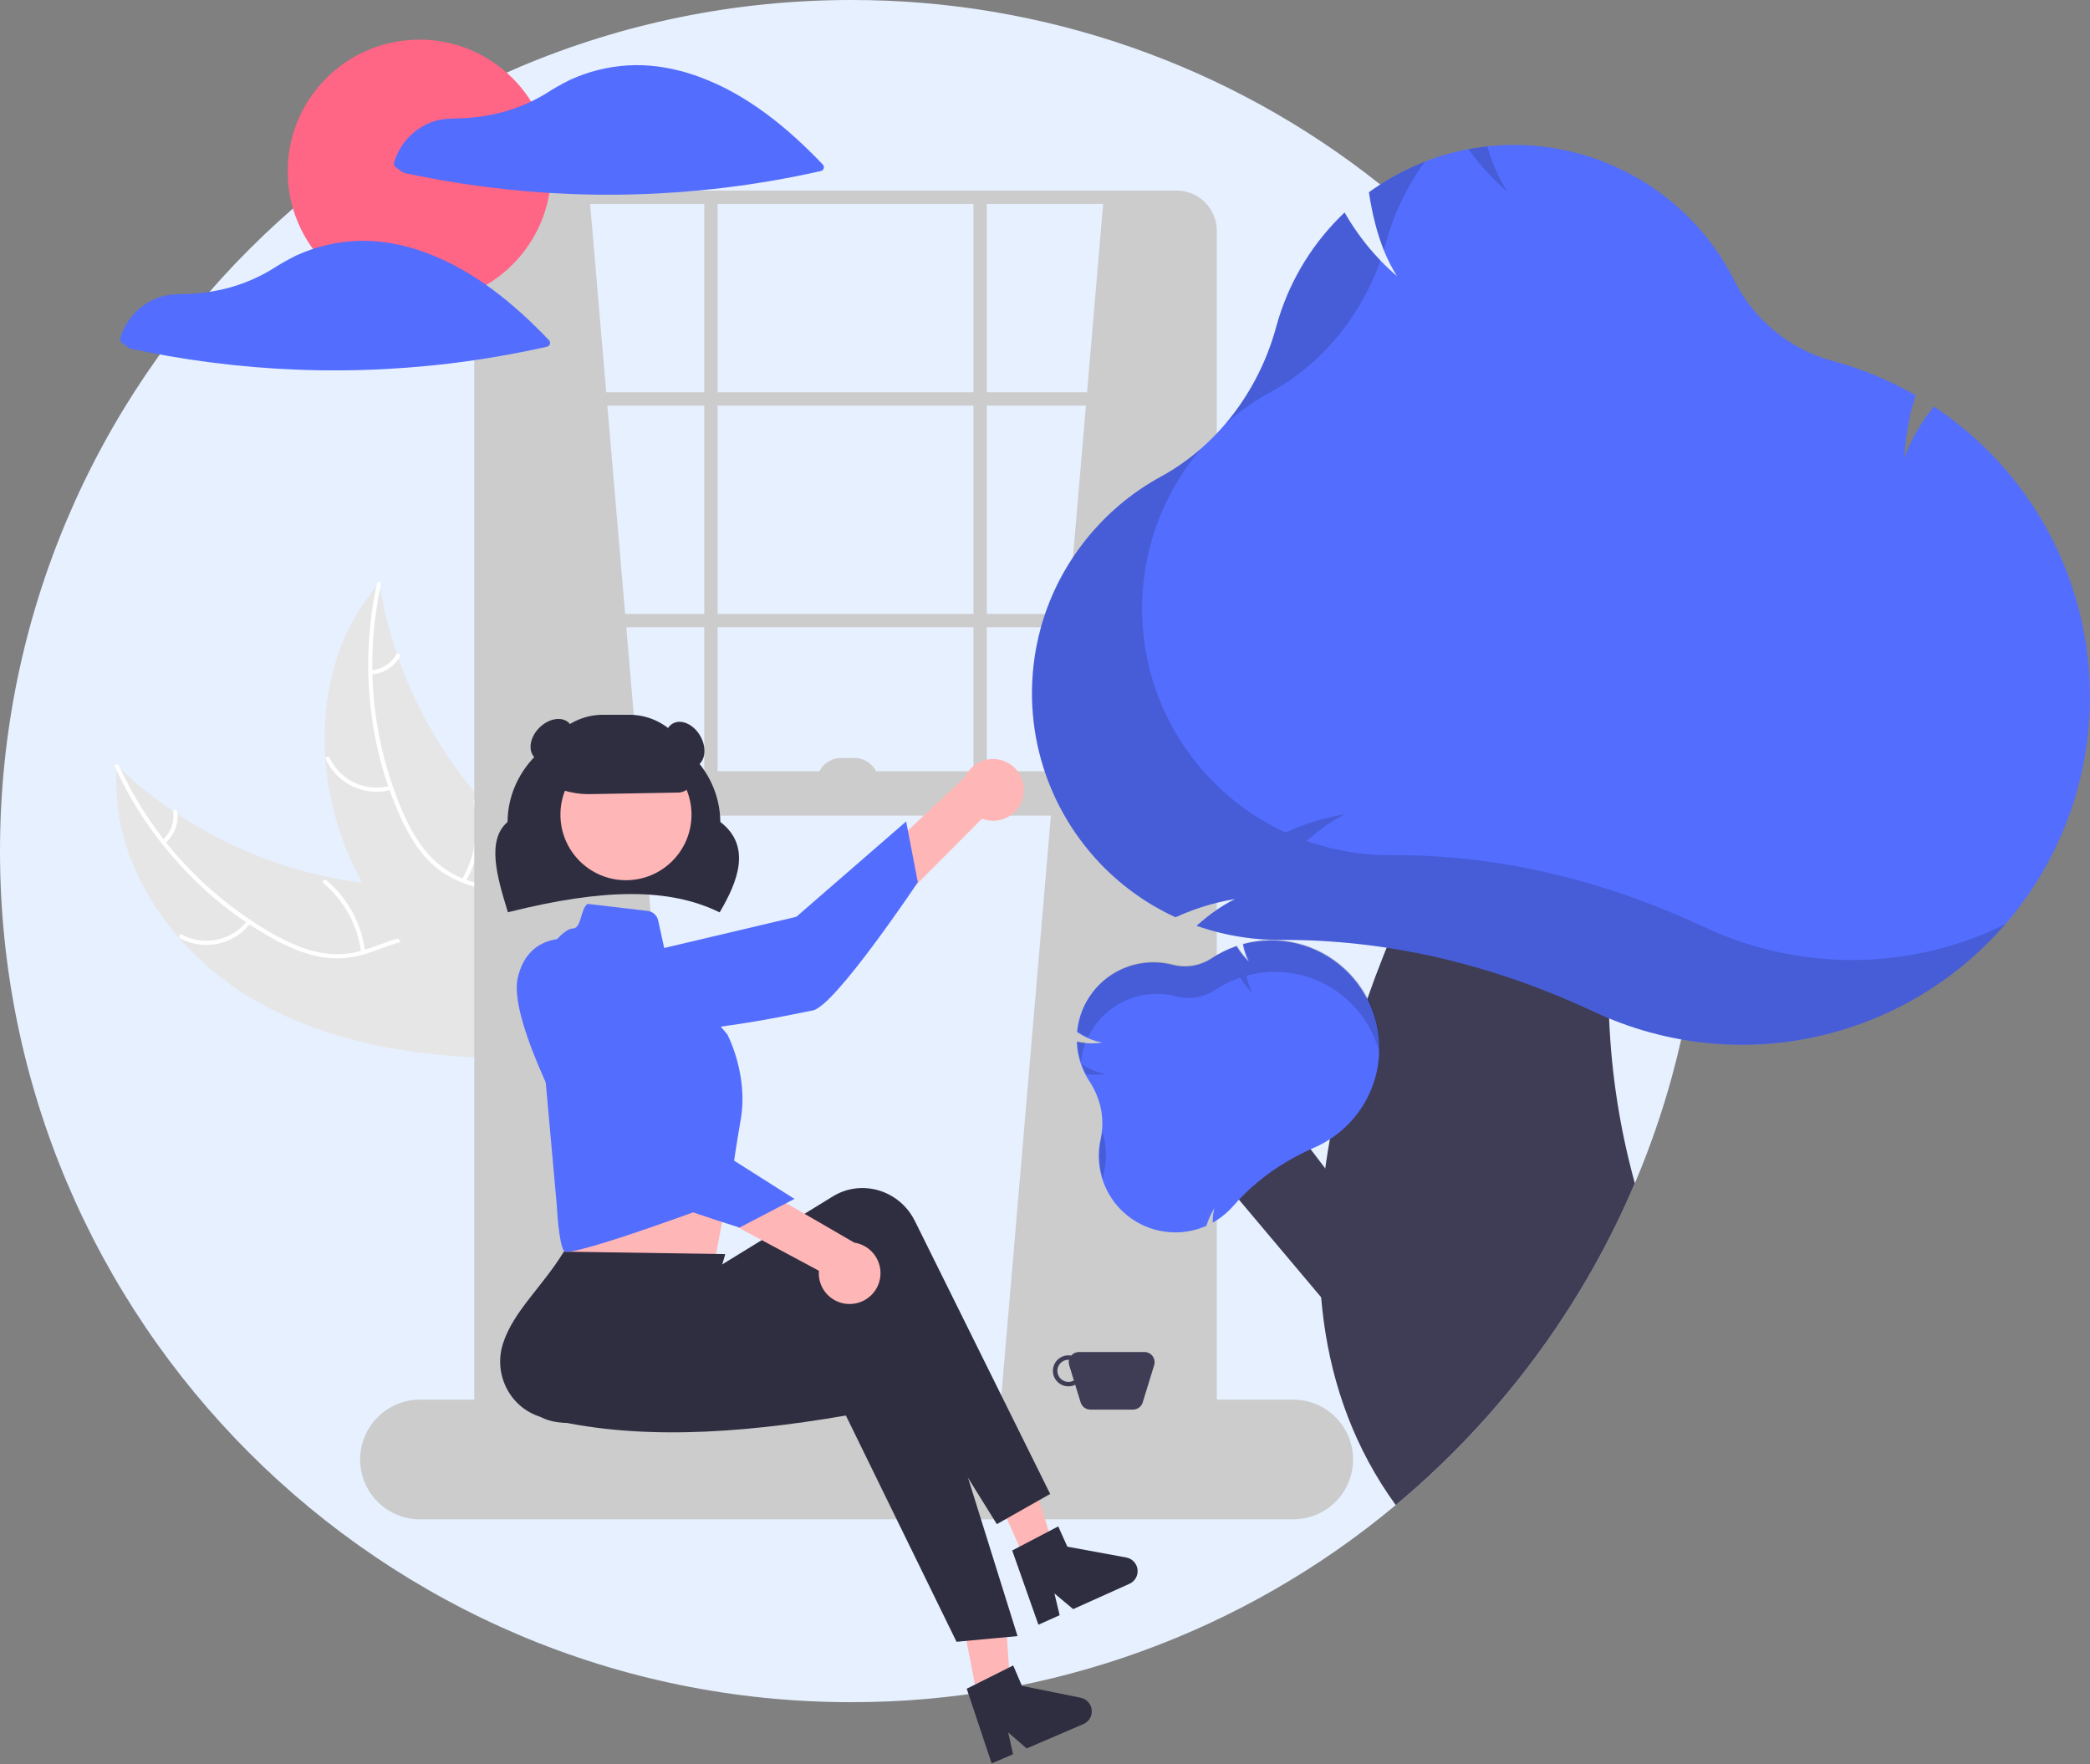<svg width="943" height="796" viewBox="0 0 943 796" fill="none" xmlns="http://www.w3.org/2000/svg">
<rect x="0" y="0" width="943" height="796" fill="#808080" stroke="none"/>
<g clip-path="url(#clip0_1_19)">
<path d="M768 384C768 395.18 767.53 406.247 766.59 417.2C765.85 425.75 764.84 434.223 763.56 442.62C762.2 451.51 760.533 460.293 758.56 468.97V468.98C757.27 474.69 755.853 480.353 754.31 485.97C749.832 502.298 744.263 518.308 737.64 533.89C736.2 537.28 734.713 540.647 733.18 543.99C727.378 556.652 720.881 568.984 713.72 580.93C693.636 614.477 668.566 644.773 639.37 670.78C636.21 673.59 633.007 676.353 629.76 679.07C560.826 736.655 473.822 768.138 384 768C171.92 768 7.62939e-06 596.08 7.62939e-06 384C7.62939e-06 171.92 171.92 4.83666e-05 384 4.83666e-05C470.729 -0.137 554.927 29.22 622.77 83.25C625.95 85.77 629.09 88.347 632.19 90.98C647.318 103.81 661.436 117.784 674.42 132.78H674.43C734.904 202.49 768.137 291.714 768 384Z" fill="#E6F0FE"/>
<path d="M113.356 450.331C76.776 428.559 49.166 387.871 52.751 345.453C86.194 377.462 129.882 396.609 176.084 399.508C193.906 400.561 213.838 399.877 226.957 411.986C235.121 419.52 238.92 430.864 239.544 441.955C240.167 453.046 237.945 464.079 235.735 474.965L236.495 477.632C193.926 477.792 149.937 472.103 113.356 450.331Z" fill="#E6E6E6"/>
<path d="M53.643 345.408C68.3 377.45 92.68 404.059 123.321 421.456C129.908 425.143 136.911 428.31 144.353 429.779C151.618 431.156 159.119 430.561 166.076 428.058C172.611 425.855 179.039 422.844 185.995 422.267C193.327 421.659 200.115 424.488 205.448 429.442C211.973 435.504 215.931 443.549 219.528 451.551C223.522 460.435 227.529 469.727 235.187 476.116C236.114 476.89 234.859 478.285 233.933 477.512C220.61 466.396 218.436 447.78 207.786 434.688C202.817 428.579 195.977 423.931 187.851 424.053C180.745 424.161 174.113 427.26 167.517 429.548C160.59 431.951 153.651 433.079 146.339 432.022C138.858 430.941 131.717 428.041 125.064 424.538C110.038 416.483 96.372 406.116 84.566 393.816C71.015 379.852 59.952 363.674 51.855 345.98C51.355 344.884 53.145 344.319 53.643 345.408H53.643Z" fill="white"/>
<path d="M113.125 416.435C109.508 421.18 104.323 424.484 98.494 425.759C92.666 427.033 86.575 426.194 81.308 423.392C80.244 422.821 81.081 421.141 82.146 421.713C87.046 424.331 92.72 425.112 98.145 423.914C103.57 422.717 108.388 419.619 111.729 415.181C112.457 414.217 113.848 415.477 113.125 416.435L113.125 416.435Z" fill="white"/>
<path d="M162.911 429.612C161.388 417.512 155.361 406.43 146.032 398.576C145.107 397.798 146.362 396.404 147.286 397.18C156.979 405.371 163.228 416.917 164.784 429.512C164.932 430.712 163.057 430.806 162.911 429.612V429.612Z" fill="white"/>
<path d="M73.341 378.972C75.123 377.427 76.494 375.465 77.33 373.26C78.166 371.055 78.441 368.677 78.131 366.34C77.968 365.142 79.843 365.05 80.004 366.24C80.335 368.824 80.028 371.45 79.109 373.888C78.191 376.326 76.69 378.502 74.737 380.226C74.566 380.404 74.334 380.51 74.088 380.523C73.842 380.536 73.6 380.455 73.412 380.296C73.228 380.13 73.117 379.897 73.104 379.649C73.091 379.401 73.176 379.157 73.341 378.972V378.972Z" fill="white"/>
<path d="M171.159 263.275C171.282 264.02 171.405 264.766 171.542 265.518C173.245 275.529 175.759 285.385 179.059 294.989C179.302 295.735 179.56 296.488 179.824 297.226C188.02 320.279 200.425 341.61 216.408 360.134C222.774 367.5 229.692 374.37 237.101 380.686C247.334 389.408 259.123 398.051 265.684 409.312C266.381 410.479 267.006 411.689 267.554 412.933L239.69 476.497C239.554 476.61 239.432 476.73 239.296 476.843L238.3 479.432C237.895 479.133 237.481 478.814 237.076 478.515C236.841 478.342 236.611 478.156 236.376 477.983C236.221 477.864 236.066 477.744 235.919 477.645C235.867 477.605 235.816 477.565 235.779 477.531C235.632 477.432 235.506 477.325 235.374 477.232C233.057 475.456 230.75 473.661 228.45 471.846C228.436 471.84 228.436 471.84 228.428 471.819C210.943 457.947 194.464 442.494 180.853 425.03C180.444 424.505 180.02 423.974 179.623 423.419C173.532 415.513 168.097 407.123 163.373 398.332C160.801 393.509 158.476 388.56 156.405 383.503C151.079 370.425 147.843 356.592 146.817 342.508C144.774 314.434 151.732 286.018 169.765 264.877C170.227 264.336 170.683 263.809 171.159 263.275Z" fill="#E6E6E6"/>
<path d="M171.903 263.772C164.314 298.18 167.76 334.105 181.751 366.443C184.79 373.353 188.475 380.098 193.533 385.752C198.505 391.225 204.852 395.266 211.914 397.456C218.458 399.631 225.403 401.098 231.304 404.825C237.525 408.754 241.241 415.099 242.516 422.266C244.077 431.035 242.393 439.841 240.448 448.396C238.287 457.894 235.893 467.726 238.16 477.437C238.435 478.614 236.593 478.971 236.319 477.796C232.374 460.9 241.846 444.727 241.225 427.862C240.936 419.993 238.273 412.163 231.711 407.369C225.973 403.176 218.812 401.658 212.167 399.513C205.19 397.261 198.97 393.985 193.768 388.738C188.446 383.371 184.49 376.756 181.287 369.954C174.139 354.476 169.469 337.97 167.449 321.041C165.035 301.733 165.943 282.154 170.132 263.152C170.392 261.976 172.161 262.603 171.903 263.772Z" fill="white"/>
<path d="M176.633 356.296C170.889 357.906 164.759 357.423 159.338 354.931C153.917 352.44 149.559 348.102 147.041 342.694C146.535 341.598 148.214 340.76 148.721 341.858C151.056 346.899 155.117 350.939 160.169 353.248C165.222 355.558 170.933 355.986 176.274 354.454C177.435 354.123 177.787 355.966 176.633 356.296H176.633Z" fill="white"/>
<path d="M208.451 396.791C214.52 386.213 216.38 373.736 213.66 361.848C213.389 360.67 215.231 360.313 215.501 361.489C218.309 373.865 216.347 386.845 210.007 397.839C209.402 398.886 207.849 397.833 208.451 396.791Z" fill="white"/>
<path d="M167.423 302.431C169.776 302.27 172.052 301.529 174.047 300.272C176.042 299.014 177.693 297.282 178.853 295.229C179.444 294.174 180.996 295.229 180.409 296.277C179.117 298.539 177.291 300.451 175.09 301.844C172.889 303.238 170.38 304.072 167.783 304.272C167.539 304.312 167.29 304.257 167.086 304.119C166.881 303.982 166.737 303.771 166.682 303.531C166.636 303.287 166.688 303.034 166.827 302.828C166.965 302.622 167.18 302.479 167.423 302.431V302.431Z" fill="white"/>
<path d="M266 89L313 639.192L219 646.26V96C230.201 88.588 246.28 87.429 266 89Z" fill="#CCCCCC"/>
<path d="M498 89L451 639.192L545 646.26V96C533.799 88.588 517.72 87.429 498 89Z" fill="#CCCCCC"/>
<path d="M530.925 669H232.075C227.283 668.994 222.688 667.088 219.3 663.7C215.911 660.311 214.005 655.717 214 650.925V104.075C214.005 99.283 215.911 94.689 219.3 91.3C222.688 87.912 227.283 86.005 232.075 86H530.925C535.717 86.005 540.312 87.912 543.7 91.3C547.088 94.689 548.995 99.283 549 104.075V650.925C548.995 655.717 547.089 660.311 543.7 663.7C540.312 667.088 535.717 668.994 530.925 669ZM232.075 92C228.873 92.004 225.804 93.277 223.541 95.54C221.277 97.804 220.004 100.873 220 104.075V650.925C220.004 654.126 221.277 657.195 223.54 659.459C225.804 661.723 228.873 662.996 232.075 663H530.925C534.127 662.996 537.196 661.723 539.46 659.459C541.723 657.195 542.996 654.126 543 650.925V104.075C542.996 100.873 541.723 97.804 539.459 95.541C537.196 93.277 534.127 92.004 530.925 92L232.075 92Z" fill="#CCCCCC"/>
<path d="M546 177H217V183H546V177Z" fill="#CCCCCC"/>
<path d="M546 277H217V283H546V277Z" fill="#CCCCCC"/>
<path d="M323.764 89H317.764V362H323.764V89Z" fill="#CCCCCC"/>
<path d="M445.236 89H439.236V362H445.236V89Z" fill="#CCCCCC"/>
<path d="M583.5 685.5H189.5C182.339 685.5 175.472 682.655 170.408 677.592C165.345 672.528 162.5 665.661 162.5 658.5C162.5 651.339 165.345 644.472 170.408 639.408C175.472 634.345 182.339 631.5 189.5 631.5H583.5C590.661 631.5 597.528 634.345 602.592 639.408C607.655 644.472 610.5 651.339 610.5 658.5C610.5 665.661 607.655 672.528 602.592 677.592C597.528 682.655 590.661 685.5 583.5 685.5Z" fill="#CCCCCC"/>
<path d="M546 348H219V368H546V348Z" fill="#CCCCCC"/>
<path d="M324.695 411.651L324.28 411.45C301.988 400.682 272.797 400.692 229.627 411.486L229.166 411.601L229.027 411.146C224.461 396.172 219.287 379.212 229.006 370.867C229.142 346.382 250.62 326.5 277.002 326.5C303.378 326.5 324.853 346.372 324.997 370.851C339.454 381.905 332.564 398.239 324.928 411.253L324.695 411.651Z" fill="#2F2E41"/>
<path d="M461.706 359.22C461.307 361.204 460.477 363.077 459.275 364.705C458.074 366.334 456.53 367.679 454.752 368.647C452.974 369.614 451.006 370.18 448.986 370.305C446.965 370.429 444.943 370.109 443.06 369.367L364.282 448.532L357.254 423.951L435.494 350.436C436.95 347.355 439.486 344.915 442.62 343.579C445.755 342.243 449.271 342.103 452.502 343.186C455.733 344.268 458.454 346.499 460.151 349.454C461.847 352.409 462.401 355.884 461.706 359.22L461.706 359.22Z" fill="#FFB6B6"/>
<path d="M267.008 435.432C267.008 435.432 259.861 451.629 277.496 461.617C295.132 471.606 356.769 457.806 366.77 455.879C376.772 453.952 414.125 398.052 414.125 398.052L408.843 370.637L359.304 413.642L267.008 435.432Z" fill="#536DFE"/>
<path d="M254 525L255 544C255 544 252.048 560.83 254.476 564.462C256.885 568.076 322.626 568.533 322.626 568.533C322.626 568.533 326.97 545.116 330.712 524.62L254 525Z" fill="#FFB6B6"/>
<path d="M443.014 776.221L456.758 773.445L452.824 717.931L432.54 722.028L443.014 776.221Z" fill="#FFB6B6"/>
<path d="M462.701 703.978L475.478 698.233L458.903 645.117L440.045 653.597L462.701 703.978Z" fill="#FFB6B6"/>
<path d="M473.831 674.05L449.773 687.672L390.441 592.33C348.789 620.391 308.059 633.829 267 641C253.118 643.472 238.965 642.219 236.299 628.09C236.175 627.429 236.076 626.765 236.001 626.097C234.362 610.664 253.56 590.882 256 572L308.541 568.846L315.02 577.153L375.781 539.797C388 532.284 404.072 536.348 411.677 548.872C412.079 549.534 412.452 550.212 412.796 550.906L473.831 674.05Z" fill="#2F2E41"/>
<path d="M459.106 738.187L431.578 740.745L381.664 638.664C332.169 647.177 285.474 649.904 245.086 639.606C231.411 636.168 223.052 622.048 226.416 608.069C226.573 607.415 226.755 606.769 226.961 606.129C231.795 591.381 244.448 580.946 254.417 564.725L327.234 565.831L319.1 593.893L389.837 584.74C404.062 582.899 417.054 593.196 418.855 607.738C418.95 608.506 419.012 609.277 419.041 610.051L459.106 738.187Z" fill="#2F2E41"/>
<path d="M282.432 397.138C298.762 397.138 312 383.9 312 367.57C312 351.24 298.762 338.002 282.432 338.002C266.102 338.002 252.864 351.24 252.864 367.57C252.864 383.9 266.102 397.138 282.432 397.138Z" fill="#FFB6B6"/>
<path d="M265.098 407.812L292.209 411.001C293.352 411.136 294.425 411.623 295.278 412.396C296.131 413.17 296.721 414.19 296.967 415.314L301.279 435.043L328.155 466.694C328.155 466.694 337.806 484.79 334.187 505.298C330.568 525.807 328.978 541.046 328.978 541.046C328.978 541.046 256.882 568.078 254.469 564.459C252.056 560.84 251.273 544.4 251.273 544.4L241.622 437.031C241.622 437.031 252.48 418.935 258.512 418.935C262.405 418.804 261.905 410.042 265.098 407.812Z" fill="#536DFE"/>
<path d="M329.711 547.648C333.513 547.648 336.595 543.949 336.595 539.387C336.595 534.825 333.513 531.126 329.711 531.126C325.909 531.126 322.827 534.825 322.827 539.387C322.827 543.949 325.909 547.648 329.711 547.648Z" fill="#536DFE"/>
<path d="M436.194 761.927L457.147 751.427L461.096 760.64L487.593 765.996C488.902 766.26 490.092 766.936 490.989 767.924C491.886 768.913 492.444 770.163 492.581 771.491C492.718 772.819 492.427 774.156 491.75 775.307C491.074 776.458 490.047 777.362 488.82 777.888L463.219 788.862L454.899 781.64L457.083 791.492L447.43 795.63L436.194 761.927Z" fill="#2F2E41"/>
<path d="M456.704 699.559L477.47 688.691L481.581 697.833L508.167 702.722C509.48 702.963 510.682 703.618 511.597 704.591C512.511 705.563 513.091 706.803 513.251 708.128C513.412 709.454 513.144 710.796 512.488 711.959C511.831 713.121 510.821 714.044 509.603 714.591L484.199 726.013L475.754 718.939L478.11 728.751L468.532 733.058L456.704 699.559Z" fill="#2F2E41"/>
<path d="M265.539 358.295C257.728 358.308 250.103 355.903 243.713 351.409L243.5 351.26V351C243.509 343.444 246.514 336.2 251.857 330.857C257.2 325.514 264.444 322.508 272 322.5H284C291.556 322.508 298.8 325.514 304.143 330.857C309.486 336.2 312.491 343.444 312.5 351C312.492 352.729 311.809 354.387 310.597 355.621C309.385 356.854 307.739 357.565 306.01 357.603L266.213 358.289C265.989 358.293 265.763 358.295 265.539 358.295Z" fill="#2F2E41"/>
<path d="M314.5 345.526C318.326 343.317 318.966 337.261 315.928 332C312.891 326.739 307.326 324.265 303.5 326.474C299.674 328.683 299.034 334.739 302.072 340C305.109 345.261 310.674 347.735 314.5 345.526Z" fill="#2F2E41"/>
<path d="M254.657 339.657C258.953 335.361 259.902 329.346 256.778 326.222C253.654 323.098 247.639 324.047 243.343 328.343C239.047 332.639 238.098 338.654 241.222 341.778C244.346 344.902 250.361 343.953 254.657 339.657Z" fill="#2F2E41"/>
<path d="M516.338 610H486.826C486.16 609.998 485.502 610.142 484.898 610.422C484.293 610.701 483.757 611.109 483.327 611.617C482.239 611.417 481.118 611.478 480.058 611.795C478.997 612.112 478.027 612.676 477.227 613.441C476.427 614.205 475.819 615.149 475.454 616.194C475.089 617.239 474.978 618.355 475.128 619.452C475.278 620.548 475.686 621.593 476.319 622.502C476.952 623.41 477.791 624.155 478.767 624.676C479.743 625.197 480.83 625.479 481.936 625.499C483.043 625.519 484.138 625.276 485.133 624.79L487.581 632.745C487.871 633.687 488.455 634.512 489.248 635.098C490.042 635.684 491.002 636 491.988 636H511.176C512.162 636 513.123 635.684 513.916 635.098C514.709 634.512 515.294 633.687 515.584 632.745L520.746 615.968C520.958 615.278 521.006 614.548 520.884 613.837C520.763 613.125 520.476 612.452 520.048 611.872C519.619 611.291 519.06 610.82 518.416 610.495C517.772 610.169 517.06 610 516.338 610ZM482.082 623.5C480.756 623.5 479.484 622.973 478.546 622.036C477.609 621.098 477.082 619.826 477.082 618.5C477.082 617.174 477.609 615.902 478.546 614.964C479.484 614.027 480.756 613.5 482.082 613.5C482.173 613.5 482.258 613.522 482.349 613.527C482.15 614.332 482.174 615.176 482.418 615.968L484.53 622.832C483.786 623.265 482.942 623.495 482.082 623.5Z" fill="#3F3D56"/>
<path d="M384.552 588.292C382.537 588.479 380.505 588.221 378.6 587.537C376.695 586.854 374.963 585.761 373.527 584.335C372.09 582.91 370.983 581.187 370.284 579.287C369.585 577.388 369.312 575.358 369.482 573.341L271.043 520.589L292.574 506.804L385.447 560.662C388.816 561.173 391.881 562.902 394.06 565.521C396.24 568.141 397.382 571.469 397.272 574.875C397.162 578.28 395.806 581.527 393.462 584C391.118 586.473 387.947 588.001 384.552 588.292Z" fill="#FFB6B6"/>
<path d="M255.683 423.647C255.683 423.647 238.116 421.447 233.608 441.207C229.099 460.967 260.003 516.053 264.719 525.081C269.434 534.109 333.702 553.854 333.702 553.854L358.449 540.928L303.038 505.81L255.683 423.647Z" fill="#536DFE"/>
<path d="M379.5 342H385.5C388.417 342 391.215 343.159 393.278 345.222C395.341 347.285 396.5 350.083 396.5 353H368.5C368.5 350.083 369.659 347.285 371.722 345.222C373.785 343.159 376.583 342 379.5 342Z" fill="#CCCCCC"/>
<path d="M189.242 136.766C222.07 136.766 248.683 110.153 248.683 77.324C248.683 44.495 222.07 17.882 189.242 17.882C156.413 17.882 129.8 44.495 129.8 77.324C129.8 110.153 156.413 136.766 189.242 136.766Z" fill="#FF6584"/>
<path d="M371.238 74.226C355.507 57.724 337.237 42.669 315.609 34.714C309.584 32.488 303.337 30.918 296.976 30.031C296.925 30.024 296.876 30.035 296.826 30.03C296.722 30.004 296.617 29.983 296.511 29.969C287.615 28.835 278.585 29.381 269.889 31.576C265.637 32.643 261.488 34.088 257.494 35.894C253.485 37.85 249.6 40.051 245.862 42.486C237.951 47.222 229.24 50.471 220.16 52.074C215.602 52.895 210.986 53.348 206.355 53.429C202.337 53.51 198.548 53.65 194.742 55.101C190.676 56.63 187.023 59.088 184.076 62.28C181.128 65.471 178.968 69.307 177.766 73.482C177.673 73.854 177.701 74.245 177.846 74.6C177.99 74.955 178.244 75.255 178.569 75.456C179.599 76.194 180.603 77.031 181.685 77.688C182.647 78.128 183.675 78.409 184.728 78.518C186.448 78.881 188.17 79.233 189.895 79.575C196.247 80.833 202.627 81.948 209.032 82.917C221.994 84.879 235.025 86.261 248.126 87.064C274.372 88.653 300.708 87.862 326.812 84.699C341.482 82.922 356.052 80.402 370.467 77.148C370.759 77.063 371.024 76.903 371.236 76.686C371.448 76.468 371.6 76.199 371.678 75.905C371.755 75.611 371.756 75.302 371.679 75.008C371.602 74.713 371.45 74.444 371.238 74.226Z" fill="#536DFE"/>
<path d="M192.063 113.969C186.038 111.744 179.791 110.174 173.43 109.287C173.379 109.28 173.331 109.29 173.28 109.286C173.176 109.26 173.071 109.239 172.965 109.225C164.069 108.091 155.039 108.636 146.343 110.832C142.091 111.899 137.943 113.344 133.948 115.15C129.939 117.106 126.054 119.307 122.316 121.742C114.405 126.478 105.694 129.727 96.614 131.33C92.056 132.151 87.44 132.604 82.809 132.685C78.792 132.766 75.003 132.905 71.196 134.357C67.13 135.886 63.477 138.344 60.53 141.536C57.582 144.727 55.422 148.563 54.22 152.738C54.127 153.11 54.156 153.501 54.3 153.856C54.444 154.211 54.698 154.511 55.024 154.712C56.053 155.45 57.057 156.286 58.139 156.943C59.101 157.384 60.129 157.664 61.182 157.773C62.902 158.136 64.624 158.489 66.349 158.83C72.702 160.089 79.081 161.203 85.486 162.173C98.448 164.135 111.479 165.517 124.581 166.319C150.827 167.909 177.163 167.118 203.266 163.955C217.936 162.178 232.506 159.658 246.921 156.404C247.213 156.319 247.478 156.159 247.69 155.941C247.902 155.724 248.054 155.455 248.132 155.161C248.21 154.867 248.21 154.558 248.133 154.263C248.056 153.969 247.904 153.7 247.692 153.482C231.961 136.979 213.691 121.925 192.063 113.969Z" fill="#536DFE"/>
<path d="M620.723 557.099L575.011 497.048L538.943 517.442L615.374 608.204L620.723 557.099Z" fill="#3F3D56"/>
<path d="M726.02 459.48C727.035 484.646 730.934 509.613 737.64 533.89C736.2 537.28 734.713 540.647 733.18 543.99C727.378 556.652 720.881 568.984 713.72 580.93C693.636 614.477 668.566 644.773 639.37 670.78C636.21 673.59 633.007 676.353 629.76 679.07C611.25 653.55 601.26 625.39 597.31 596.41C596.81 592.73 596.4 589.01 596.09 585.31V585.29C595.332 576.298 595.088 567.27 595.36 558.25C595.37 557.53 595.39 556.8 595.42 556.07C595.77 546.43 596.64 536.77 597.95 527.2V527.19C598.1 526.09 598.25 524.99 598.42 523.89C598.9 520.59 599.44 517.29 600.03 514.01C603.464 495.093 608.256 476.448 614.37 458.22V458.21C614.54 457.68 614.71 457.16 614.9 456.64C615.56 454.66 616.23 452.7 616.92 450.74C616.963 450.586 617.016 450.436 617.08 450.29C617.97 447.73 618.88 445.19 619.81 442.67C620.06 441.97 620.32 441.27 620.59 440.57C621.64 437.76 622.71 434.97 623.8 432.22C624.14 431.34 624.49 430.46 624.84 429.59C625.11 428.92 625.37 428.25 625.65 427.59V427.58C627.24 423.65 628.85 419.797 630.48 416.02C635.05 405.4 639.75 395.41 644.33 386.2L644.34 386.19C663.35 348.06 680.63 323.3 680.63 323.3L745.52 344.3C737.78 358.03 731.79 378.28 728.51 402.17C725.983 421.158 725.15 440.334 726.02 459.47L726.02 459.48Z" fill="#3F3D56"/>
<path d="M618.17 453.37C617.79 452.48 617.36 451.61 616.92 450.74C614.639 446.323 611.702 442.278 608.21 438.74C607.69 438.21 607.15 437.68 606.59 437.18C600.567 431.632 593.242 427.692 585.292 425.724C577.343 423.756 569.026 423.823 561.11 425.92L561.07 425.94L560.77 426.02L560.84 426.36C561.14 427.944 561.575 429.5 562.14 431.01C562.29 431.42 562.46 431.81 562.63 432.2C562.7 432.38 562.79 432.54 562.87 432.72C562.87 432.72 562.86 432.73 562.88 432.73C562.88 432.74 562.89 432.75 562.89 432.76C563.08 433.13 563.26 433.51 563.46 433.87C563.05 433.48 562.66 433.08 562.28 432.67C561.91 432.29 561.57 431.89 561.23 431.49C560.064 430.131 559.011 428.679 558.08 427.15L557.92 426.88L557.64 426.99C553.866 428.298 550.267 430.061 546.92 432.24L546.56 432.48C544.005 434.158 541.126 435.279 538.109 435.772C535.092 436.264 532.006 436.117 529.05 435.34C524.39 434.138 519.531 433.919 514.781 434.695C510.031 435.472 505.495 437.227 501.46 439.85C498.787 441.593 496.371 443.7 494.28 446.11C494.1 446.32 493.92 446.54 493.74 446.75C493.36 447.21 493 447.68 492.65 448.16C488.891 453.184 486.584 459.144 485.98 465.39L485.96 465.62L486.15 465.75C489.533 468.069 493.36 469.663 497.39 470.43C494.859 470.784 492.296 470.847 489.75 470.62H489.74C488.585 470.525 487.437 470.364 486.3 470.14L486.09 470.1H486.08L485.82 470.05L485.86 470.53C486.159 476.64 488.081 482.56 491.43 487.68L491.53 487.82C491.567 487.871 491.6 487.925 491.63 487.98C493.049 490.15 494.229 492.467 495.15 494.89C497.488 500.912 498.003 507.488 496.63 513.8C495.077 520.551 495.593 527.614 498.112 534.067C500.63 540.521 505.034 546.066 510.75 549.98C515.771 553.434 521.622 555.488 527.7 555.93C528.53 556 529.37 556.04 530.21 556.04C535.019 556.055 539.777 555.064 544.18 553.13L544.34 553.07L544.38 552.89C545.226 550.158 546.416 547.543 547.92 545.11C547.428 547.028 547.179 549 547.18 550.98V551.64L547.75 551.31C548.24 551.02 548.74 550.71 549.19 550.42C551.891 548.656 554.337 546.53 556.46 544.1C557.29 543.14 558.13 542.21 559.01 541.28L559.02 541.27C560.73 539.45 562.54 537.67 564.42 535.97C568.42 532.378 572.7 529.111 577.22 526.2C581.737 523.3 586.459 520.733 591.35 518.52H591.36C591.91 518.26 592.47 518.01 593.02 517.77C595.455 516.71 597.8 515.452 600.03 514.01C600.11 513.96 600.18 513.92 600.25 513.87C609.917 507.541 617.024 497.986 620.305 486.907C623.587 475.828 622.83 463.943 618.17 453.37L618.17 453.37Z" fill="#536DFE"/>
<path opacity="0.15" d="M498.277 527.998C498.005 529.214 497.798 530.444 497.658 531.682C495.796 525.799 495.527 519.527 496.876 513.506C497.084 512.584 497.24 511.652 497.363 510.715C499.21 516.29 499.526 522.259 498.277 527.998Z" fill="black"/>
<path opacity="0.15" d="M499.034 484.621C496.072 485.032 493.068 485.046 490.102 484.663C489.325 483.198 488.654 481.679 488.095 480.118C491.398 482.347 495.12 483.879 499.034 484.621Z" fill="black"/>
<path opacity="0.15" d="M489.865 470.299C488.771 473.095 488.045 476.021 487.703 479.004C486.791 476.163 486.252 473.215 486.101 470.235L486.077 469.755L486.548 469.847C487.646 470.053 488.752 470.204 489.865 470.299Z" fill="black"/>
<path opacity="0.15" d="M501.718 439.553C505.748 436.926 510.282 435.168 515.029 434.391C519.777 433.613 524.634 433.834 529.292 435.037C532.249 435.819 535.338 435.969 538.356 435.477C541.375 434.985 544.256 433.862 546.812 432.182L547.173 431.944C550.516 429.759 554.114 427.992 557.887 426.681L558.175 426.582L558.333 426.842C559.824 429.308 561.632 431.569 563.709 433.568C562.447 431.217 561.563 428.682 561.091 426.057L561.022 425.711L561.364 425.621C568.788 423.655 576.572 423.474 584.081 425.09C591.589 426.706 598.609 430.074 604.568 434.92C610.527 439.766 615.255 445.951 618.368 452.972C621.481 459.994 622.89 467.651 622.48 475.321C620.905 469.068 618.105 463.19 614.242 458.028C610.379 452.865 605.53 448.521 599.975 445.246C594.421 441.971 588.272 439.831 581.885 438.95C575.497 438.069 568.998 438.464 562.765 440.113L562.424 440.204L562.492 440.55C562.965 443.175 563.848 445.71 565.11 448.06C563.033 446.062 561.226 443.801 559.734 441.335L559.576 441.075L559.288 441.174C555.516 442.485 551.918 444.252 548.574 446.437L548.213 446.675C545.657 448.355 542.776 449.478 539.758 449.97C536.739 450.462 533.65 450.312 530.694 449.53C522.952 447.521 514.754 448.26 507.496 451.62C500.238 454.98 494.371 460.754 490.894 467.957C489.346 467.213 487.845 466.374 486.401 465.446L486.205 465.322L486.228 465.092C486.725 459.945 488.376 454.976 491.058 450.554C493.74 446.133 497.383 442.373 501.718 439.553Z" fill="black"/>
<path d="M873.48 184.04L872.53 183.41L871.84 184.31C866.5 191.033 862.251 198.555 859.25 206.6C859.664 197.333 861.284 188.159 864.07 179.31L864.37 178.38L863.51 177.89C852.321 171.554 840.399 166.611 828.01 163.17L826.66 162.81C817.165 160.205 808.325 155.627 800.718 149.376C793.111 143.125 786.907 135.34 782.51 126.53C772.293 106.311 756.153 89.688 736.243 78.88C716.334 68.072 693.602 63.593 671.08 66.04H671.07C670.83 66.06 670.58 66.09 670.34 66.12C669.93 66.16 669.53 66.21 669.13 66.26C668.31 66.37 667.51 66.48 666.71 66.6C666.03 66.7 665.34 66.81 664.66 66.93C664.3 66.98 663.95 67.04 663.6 67.11C663.25 67.17 662.89 67.23 662.54 67.3H662.53C655.816 68.57 649.234 70.462 642.87 72.95H642.86V72.96L641.25 73.59C639.59 74.27 637.943 74.99 636.31 75.75C635.94 75.92 635.58 76.1 635.21 76.27C635.11 76.32 635 76.37 634.9 76.43C633.85 76.93 632.81 77.45 631.78 78C631.63 78.07 631.48 78.15 631.33 78.23L630.37 78.74C628.26 79.88 626.187 81.09 624.15 82.37C623.98 82.47 623.82 82.57 623.65 82.68C623.47 82.8 623.28 82.92 623.1 83.04C622.99 83.1 622.88 83.18 622.77 83.25C622.46 83.44 622.16 83.64 621.86 83.85C621.26 84.24 620.66 84.64 620.07 85.05C619.46 85.46 618.86 85.89 618.26 86.32L617.66 86.75L617.77 87.49C617.87 88.1 617.96 88.71 618.07 89.31C618.17 89.91 618.27 90.5 618.38 91.09C618.55 92.08 618.74 93.06 618.93 94.01C619.06 94.64 619.18 95.26 619.32 95.87C619.45 96.5 619.59 97.13 619.74 97.76C620.03 99.06 620.34 100.32 620.67 101.56C620.83 102.18 621 102.8 621.18 103.41C621.28 103.78 621.38 104.15 621.49 104.51C621.57 104.76 621.65 105.01 621.73 105.26C621.75 105.34 621.77 105.43 621.8 105.52C621.822 105.605 621.849 105.688 621.88 105.77C621.99 106.14 622.1 106.5 622.21 106.85C622.27 107.04 622.33 107.23 622.4 107.41C622.54 107.84 622.69 108.28 622.84 108.7C623 109.18 623.17 109.66 623.34 110.13C623.38 110.25 623.42 110.36 623.46 110.48C623.49 110.57 623.52 110.66 623.56 110.75C623.6 110.85 623.64 110.96 623.68 111.06C623.85 111.51 624.02 111.97 624.2 112.42C624.26 112.58 624.32 112.75 624.39 112.91C626.011 116.984 628.003 120.9 630.34 124.61C627.75 122.39 625.257 120.037 622.86 117.55C619.16 113.705 615.75 109.59 612.66 105.24C612.41 104.9 612.16 104.55 611.93 104.2C611.46 103.53 611 102.86 610.55 102.18C610.07 101.48 609.61 100.75 609.16 100.03C608.86 99.55 608.56 99.06 608.27 98.58C607.98 98.12 607.71 97.67 607.45 97.21L606.67 95.87H606.66V95.88L605.56 96.96C605.12 97.39 604.68 97.82 604.25 98.25C590.81 111.773 581.074 128.527 575.98 146.9L575.83 147.45L575.68 148.02C575.39 149.04 575.1 150.03 574.79 151.04V151.05C574.49 152.05 574.17 153.05 573.83 154.03C573.52 154.96 573.2 155.88 572.86 156.8C572.75 157.11 572.63 157.42 572.5 157.73C572.29 158.33 572.06 158.92 571.83 159.52C571.72 159.79 571.61 160.07 571.5 160.34C571.23 161 570.96 161.66 570.69 162.31C570.65 162.41 570.6 162.52 570.55 162.62C570.47 162.82 570.38 163.02 570.3 163.21C570.09 163.69 569.87 164.18 569.66 164.66C569.51 164.97 569.37 165.29 569.23 165.6C569.17 165.74 569.1 165.88 569.04 166.02C568.67 166.82 568.29 167.61 567.89 168.39C567.44 169.31 566.98 170.23 566.49 171.13C566.06 171.97 565.61 172.79 565.14 173.61C564.33 175.06 563.48 176.5 562.6 177.9C562.26 178.44 561.92 178.98 561.57 179.52C561.49 179.65 561.41 179.78 561.33 179.9C561.04 180.37 560.74 180.82 560.43 181.28C560.22 181.59 560.01 181.9 559.8 182.2C559.45 182.74 559.08 183.26 558.7 183.77C558.6 183.93 558.49 184.08 558.38 184.23C557.82 185.01 557.26 185.77 556.69 186.53C556.67 186.54 556.67 186.55 556.66 186.56C556.64 186.56 556.64 186.57 556.63 186.58C556.38 186.91 556.13 187.24 555.87 187.56C555.53 188.03 555.16 188.49 554.79 188.94C554.19 189.7 553.56 190.47 552.92 191.22C552.9 191.24 552.89 191.26 552.87 191.27C549.557 195.163 545.968 198.812 542.13 202.19C542.06 202.25 542.01 202.31 541.94 202.36C541.4 202.83 540.86 203.3 540.3 203.76C540.07 203.95 539.84 204.14 539.61 204.33C539.23 204.65 538.84 204.97 538.46 205.26C538.415 205.306 538.365 205.346 538.31 205.38C537.97 205.66 537.64 205.92 537.3 206.18C536.89 206.51 536.48 206.82 536.06 207.13C534.08 208.63 532.047 210.047 529.96 211.38C529.65 211.59 529.32 211.8 529 212C528.81 212.12 528.62 212.24 528.44 212.34C527.68 212.81 526.92 213.27 526.16 213.71C525.4 214.16 524.62 214.59 523.85 215.01C522.2 215.91 520.57 216.85 518.98 217.83C518.18 218.33 517.38 218.83 516.59 219.34C513.45 221.38 510.427 223.563 507.52 225.89C504.614 228.218 501.827 230.691 499.17 233.3C498.84 233.62 498.51 233.95 498.18 234.29C497.52 234.94 496.88 235.6 496.27 236.26C495.29 237.27 494.35 238.31 493.42 239.36C488.516 244.924 484.175 250.96 480.46 257.38C478.595 260.585 476.899 263.887 475.38 267.27C474.23 269.8 473.18 272.39 472.23 275.01C471.6 276.76 471.01 278.527 470.46 280.31C470.19 281.2 469.93 282.1 469.68 283C468.83 286.05 468.12 289.13 467.54 292.22C467.07 294.7 466.69 297.183 466.4 299.67C466.25 300.92 466.13 302.17 466.02 303.41C465.763 306.458 465.631 309.508 465.626 312.562C465.608 321.723 466.721 330.852 468.94 339.74C469.43 341.7 469.973 343.65 470.57 345.59C470.87 346.56 471.19 347.52 471.51 348.48C472.32 350.88 473.217 353.257 474.2 355.61C474.79 357.02 475.41 358.42 476.06 359.81C480.191 368.647 485.463 376.904 491.74 384.37C492.77 385.6 493.833 386.81 494.93 388C494.94 388 494.93 388.01 494.93 388.01C497.651 390.978 500.532 393.795 503.56 396.45H503.57C504.78 397.52 506.01 398.557 507.26 399.56C507.27 399.55 507.27 399.56 507.27 399.56C508.53 400.58 509.8 401.56 511.1 402.51C511.75 402.98 512.41 403.45 513.08 403.92C514.39 404.85 515.727 405.747 517.09 406.61H517.1C518.46 407.49 519.84 408.33 521.24 409.13C524.05 410.74 526.93 412.25 529.89 413.62L530.39 413.85L530.9 413.62C535.646 411.484 540.539 409.69 545.54 408.25C546.64 407.93 547.75 407.64 548.85 407.36C551.63 406.67 554.43 406.09 557.25 405.62C554.502 406.998 551.85 408.558 549.31 410.29C547.34 411.62 545.4 413.07 543.45 414.67C542.8 415.2 542.15 415.75 541.5 416.31L539.88 417.71L541.91 418.38C542.65 418.62 543.39 418.86 544.13 419.08C545.14 419.4 546.14 419.69 547.12 419.96C549.26 420.56 551.413 421.09 553.58 421.55C554.11 421.66 554.63 421.77 555.16 421.88C556.19 422.08 557.23 422.28 558.27 422.46C558.313 422.471 558.356 422.477 558.4 422.48C559.48 422.66 560.57 422.83 561.65 422.98C563.66 423.27 565.67 423.5 567.68 423.67C567.9 423.7 568.12 423.71 568.35 423.72C568.84 423.76 569.32 423.8 569.81 423.83C570.89 423.9 571.98 423.95 573.07 423.99C573.15 423.99 573.22 424 573.3 424C573.85 424.02 574.4 424.04 574.95 424.05C574.95 424.05 574.95 424.06 574.96 424.05C575.51 424.06 576.06 424.07 576.61 424.07H579.65C580.22 424.07 580.79 424.08 581.37 424.08C582.17 424.08 582.98 424.09 583.78 424.1C583.99 424.1 584.21 424.11 584.43 424.11C585.71 424.13 586.99 424.16 588.27 424.19C588.35 424.19 588.43 424.2 588.51 424.2C589.79 424.24 591.07 424.28 592.35 424.34C592.63 424.35 592.91 424.36 593.2 424.38C594.43 424.43 595.66 424.49 596.89 424.56C597.24 424.58 597.6 424.61 597.96 424.63C598.89 424.68 599.83 424.74 600.76 424.81C601.31 424.84 601.85 424.88 602.4 424.93C604.62 425.1 606.83 425.29 609.05 425.51C609.79 425.57 610.53 425.65 611.27 425.73C613.25 425.94 615.237 426.17 617.23 426.42C618.12 426.52 619.01 426.64 619.9 426.76C620 426.77 620.1 426.78 620.2 426.8C621.3 426.95 622.39 427.1 623.49 427.26C624.21 427.36 624.93 427.47 625.65 427.58C626.39 427.69 627.13 427.8 627.87 427.93C628.27 427.99 628.67 428.06 629.08 428.13C630.04 428.28 631.01 428.44 631.98 428.62C632.067 428.628 632.154 428.642 632.24 428.66C634.3 429.02 636.37 429.4 638.43 429.81C639.64 430.04 640.84 430.28 642.04 430.53C642.98 430.72 643.92 430.92 644.86 431.12C645.02 431.15 645.18 431.19 645.34 431.23C645.376 431.241 645.413 431.247 645.45 431.25C646.87 431.56 648.3 431.88 649.72 432.22C654.65 433.36 659.574 434.627 664.49 436.02C665.62 436.33 666.75 436.66 667.88 436.99C668.36 437.13 668.83 437.27 669.3 437.41C670.28 437.7 671.25 437.99 672.23 438.3C673.09 438.56 673.96 438.83 674.82 439.11C675.36 439.28 675.9 439.45 676.44 439.63C677.28 439.89 678.12 440.16 678.95 440.45C679.66 440.67 680.36 440.9 681.06 441.15C682.06 441.48 683.07 441.82 684.07 442.18C684.36 442.28 684.66 442.38 684.95 442.49C686.17 442.91 687.39 443.34 688.61 443.79C689.8 444.22 690.99 444.66 692.17 445.1C692.99 445.41 693.81 445.71 694.62 446.03C695.53 446.38 696.44 446.73 697.34 447.09C698.64 447.6 699.95 448.12 701.25 448.65C702.45 449.13 703.64 449.62 704.84 450.13C705.06 450.22 705.29 450.31 705.51 450.41C706.55 450.84 707.59 451.29 708.62 451.74C709.29 452.02 709.95 452.31 710.61 452.6C713.49 453.86 716.367 455.163 719.24 456.51H719.25C721.05 457.36 722.88 458.17 724.72 458.94C725.15 459.12 725.58 459.3 726.02 459.47C726.75 459.78 727.49 460.07 728.23 460.37C728.71 460.56 729.19 460.75 729.68 460.93C730.39 461.21 731.11 461.48 731.83 461.74C732.59 462.02 733.34 462.3 734.11 462.56C734.38 462.66 734.65 462.75 734.93 462.85C735.82 463.15 736.71 463.45 737.61 463.74C737.7 463.77 737.79 463.8 737.89 463.83C738.83 464.13 739.77 464.43 740.72 464.71C740.795 464.738 740.872 464.761 740.95 464.78C741.97 465.09 743.01 465.39 744.04 465.68C745.56 466.1 747.09 466.5 748.62 466.87C748.9 466.94 749.18 467.01 749.46 467.07C750.28 467.27 751.09 467.46 751.91 467.64C752.78 467.84 753.66 468.02 754.53 468.2C755.41 468.38 756.29 468.56 757.16 468.72C757.63 468.81 758.1 468.9 758.56 468.98L759.79 469.19C760.64 469.34 761.49 469.47 762.35 469.61C762.374 469.609 762.398 469.612 762.42 469.62C763.39 469.77 764.35 469.91 765.32 470.03C766.25 470.16 767.18 470.27 768.11 470.38C768.3 470.4 768.5 470.42 768.7 470.44C769.47 470.53 770.24 470.62 771.01 470.69C771.23 470.71 771.45 470.73 771.67 470.75C772.43 470.82 773.19 470.89 773.95 470.94C774.103 470.96 774.256 470.97 774.41 470.97C775.09 471.03 775.77 471.08 776.45 471.11C776.93 471.15 777.4 471.17 777.88 471.2C778.13 471.21 778.37 471.22 778.62 471.23C779.28 471.27 779.94 471.29 780.61 471.31C781.42 471.34 782.23 471.36 783.03 471.38C784 471.4 784.98 471.41 785.95 471.41H785.97C786.92 471.41 787.88 471.4 788.83 471.38H789.19L790.24 471.35C790.78 471.34 791.32 471.32 791.85 471.3C792.87 471.26 793.88 471.21 794.89 471.15C795.29 471.13 795.7 471.1 796.1 471.08C796.28 471.07 796.47 471.05 796.65 471.04C797.28 471 797.9 470.96 798.53 470.91C799.18 470.86 799.84 470.8 800.49 470.73C801.33 470.65 802.17 470.56 803.01 470.47C803.67 470.4 804.33 470.32 804.98 470.24C805.068 470.232 805.155 470.219 805.24 470.2C805.87 470.13 806.5 470.05 807.12 469.96C807.86 469.86 808.59 469.75 809.32 469.64C809.4 469.63 809.47 469.62 809.55 469.61C810.81 469.41 812.08 469.21 813.35 468.98C814.68 468.74 816.01 468.48 817.33 468.21C817.82 468.11 818.3 468 818.79 467.9C819.06 467.84 819.34 467.79 819.6 467.73C820.01 467.64 820.41 467.55 820.81 467.45C820.88 467.44 820.96 467.42 821.03 467.41C821.59 467.29 822.14 467.15 822.7 467.01C823.82 466.74 824.92 466.46 826.02 466.16C826.51 466.04 827 465.91 827.47 465.78C827.61 465.74 827.75 465.7 827.88 465.66C829.91 465.09 831.924 464.487 833.92 463.85C834.8 463.57 835.67 463.28 836.54 462.97C838.41 462.33 840.264 461.657 842.1 460.95C842.59 460.77 843.08 460.57 843.57 460.38C844.29 460.09 845.01 459.8 845.72 459.51C846.36 459.24 847 458.97 847.65 458.69C847.97 458.56 848.29 458.42 848.61 458.28C849.57 457.86 850.53 457.43 851.48 457C852.12 456.7 852.75 456.41 853.38 456.11C854.38 455.63 855.37 455.14 856.36 454.65C856.61 454.52 856.85 454.39 857.091 454.27C857.72 453.95 858.35 453.62 858.99 453.3C860 452.76 861.01 452.22 862.01 451.66C862.35 451.48 862.68 451.29 863.02 451.1C864.12 450.48 865.21 449.85 866.29 449.21C868.68 447.78 871.037 446.287 873.36 444.73C873.94 444.35 874.52 443.95 875.09 443.56C876.17 442.82 877.23 442.06 878.29 441.3C878.4 441.22 878.5 441.14 878.61 441.07C879.14 440.68 879.67 440.29 880.2 439.89C881.3 439.06 882.39 438.22 883.48 437.36C883.5 437.35 883.53 437.32 883.56 437.3C884.05 436.91 884.54 436.52 885.02 436.13C886.51 434.92 887.98 433.69 889.42 432.42C890.13 431.81 890.83 431.18 891.52 430.55C892.04 430.08 892.56 429.61 893.07 429.13C894.1 428.16 895.11 427.2 896.11 426.22C896.61 425.74 897.1 425.24 897.6 424.74C898.09 424.24 898.59 423.74 899.08 423.23C899.25 423.06 899.42 422.88 899.59 422.7C900.09 422.17 900.59 421.63 901.09 421.1C901.52 420.64 901.94 420.16 902.37 419.68C903.09 418.88 903.82 418.08 904.53 417.27C904.568 417.224 904.608 417.181 904.65 417.14C904.69 417.09 904.73 417.05 904.76 417.01H904.75C919.286 400.202 930.086 380.498 936.436 359.203C942.785 337.908 944.54 315.507 941.584 293.483C938.628 271.458 931.028 250.313 919.288 231.446C907.547 212.579 891.934 196.421 873.48 184.04L873.48 184.04Z" fill="#536DFE"/>
<g opacity="0.15">
<path d="M671.072 66.032C673.065 73.192 676.065 80.034 679.98 86.352C673.425 80.722 667.569 74.326 662.537 67.303C665.364 66.768 668.209 66.344 671.072 66.032Z" fill="black"/>
<path d="M573.495 176.769C566.093 180.809 559.173 185.673 552.866 191.269C563.515 178.677 571.298 163.92 575.675 148.02C575.728 147.829 575.781 147.637 575.833 147.445L575.982 146.904C581.242 127.928 591.448 110.689 605.556 96.951L606.665 95.87L607.447 97.206C611.772 104.559 616.947 111.378 622.867 117.522C613.797 143.116 596.147 164.417 573.495 176.769Z" fill="black"/>
<path d="M625.623 108.654L625.474 109.195C625.423 109.387 625.369 109.579 625.316 109.77C625.024 110.822 624.714 111.867 624.393 112.906C621.23 104.713 619.009 96.186 617.772 87.49L617.655 86.752L618.262 86.319C625.872 80.851 634.136 76.358 642.863 72.945C635.028 83.722 629.189 95.816 625.623 108.654Z" fill="black"/>
<path d="M523.853 215.019C530.403 211.434 536.534 207.131 542.132 202.189C530.95 215.207 522.935 230.638 518.714 247.273C514.494 263.907 514.182 281.293 517.805 298.068C521.427 314.842 528.884 330.551 539.593 343.961C550.301 357.372 563.969 368.121 579.527 375.366L580.032 375.599L580.537 375.371C588.94 371.575 597.8 368.884 606.895 367.367C601.218 370.259 595.926 373.852 591.144 378.061L589.526 379.46L591.556 380.13C593.307 380.709 595.06 381.242 596.763 381.715C606.771 384.502 617.118 385.887 627.506 385.828C674.708 385.526 722.276 396.438 768.888 418.262C776.882 421.999 785.173 425.064 793.676 427.424C830.731 437.741 870.289 434.03 904.779 417.001C885.334 439.489 859.909 456 831.455 464.615C803.002 473.231 772.688 473.598 744.035 465.674C735.532 463.314 727.241 460.249 719.247 456.512C672.635 434.689 625.067 423.776 577.865 424.078C567.476 424.137 557.13 422.752 547.122 419.965C545.419 419.492 543.666 418.959 541.914 418.38L539.885 417.71L541.503 416.311C546.285 412.102 551.577 408.509 557.254 405.617C548.158 407.135 539.299 409.825 530.896 413.621L530.391 413.849L529.885 413.616C511.203 404.92 495.304 391.204 483.964 373.998C472.623 356.792 466.286 336.774 465.661 316.177C465.035 295.579 470.145 275.213 480.421 257.351C490.696 239.488 505.733 224.833 523.853 215.019L523.853 215.019Z" fill="black"/>
</g>
</g>
<defs>
<clipPath id="clip0_1_19">
<rect width="943.001" height="795.629" fill="white"/>
</clipPath>
</defs>
</svg>
